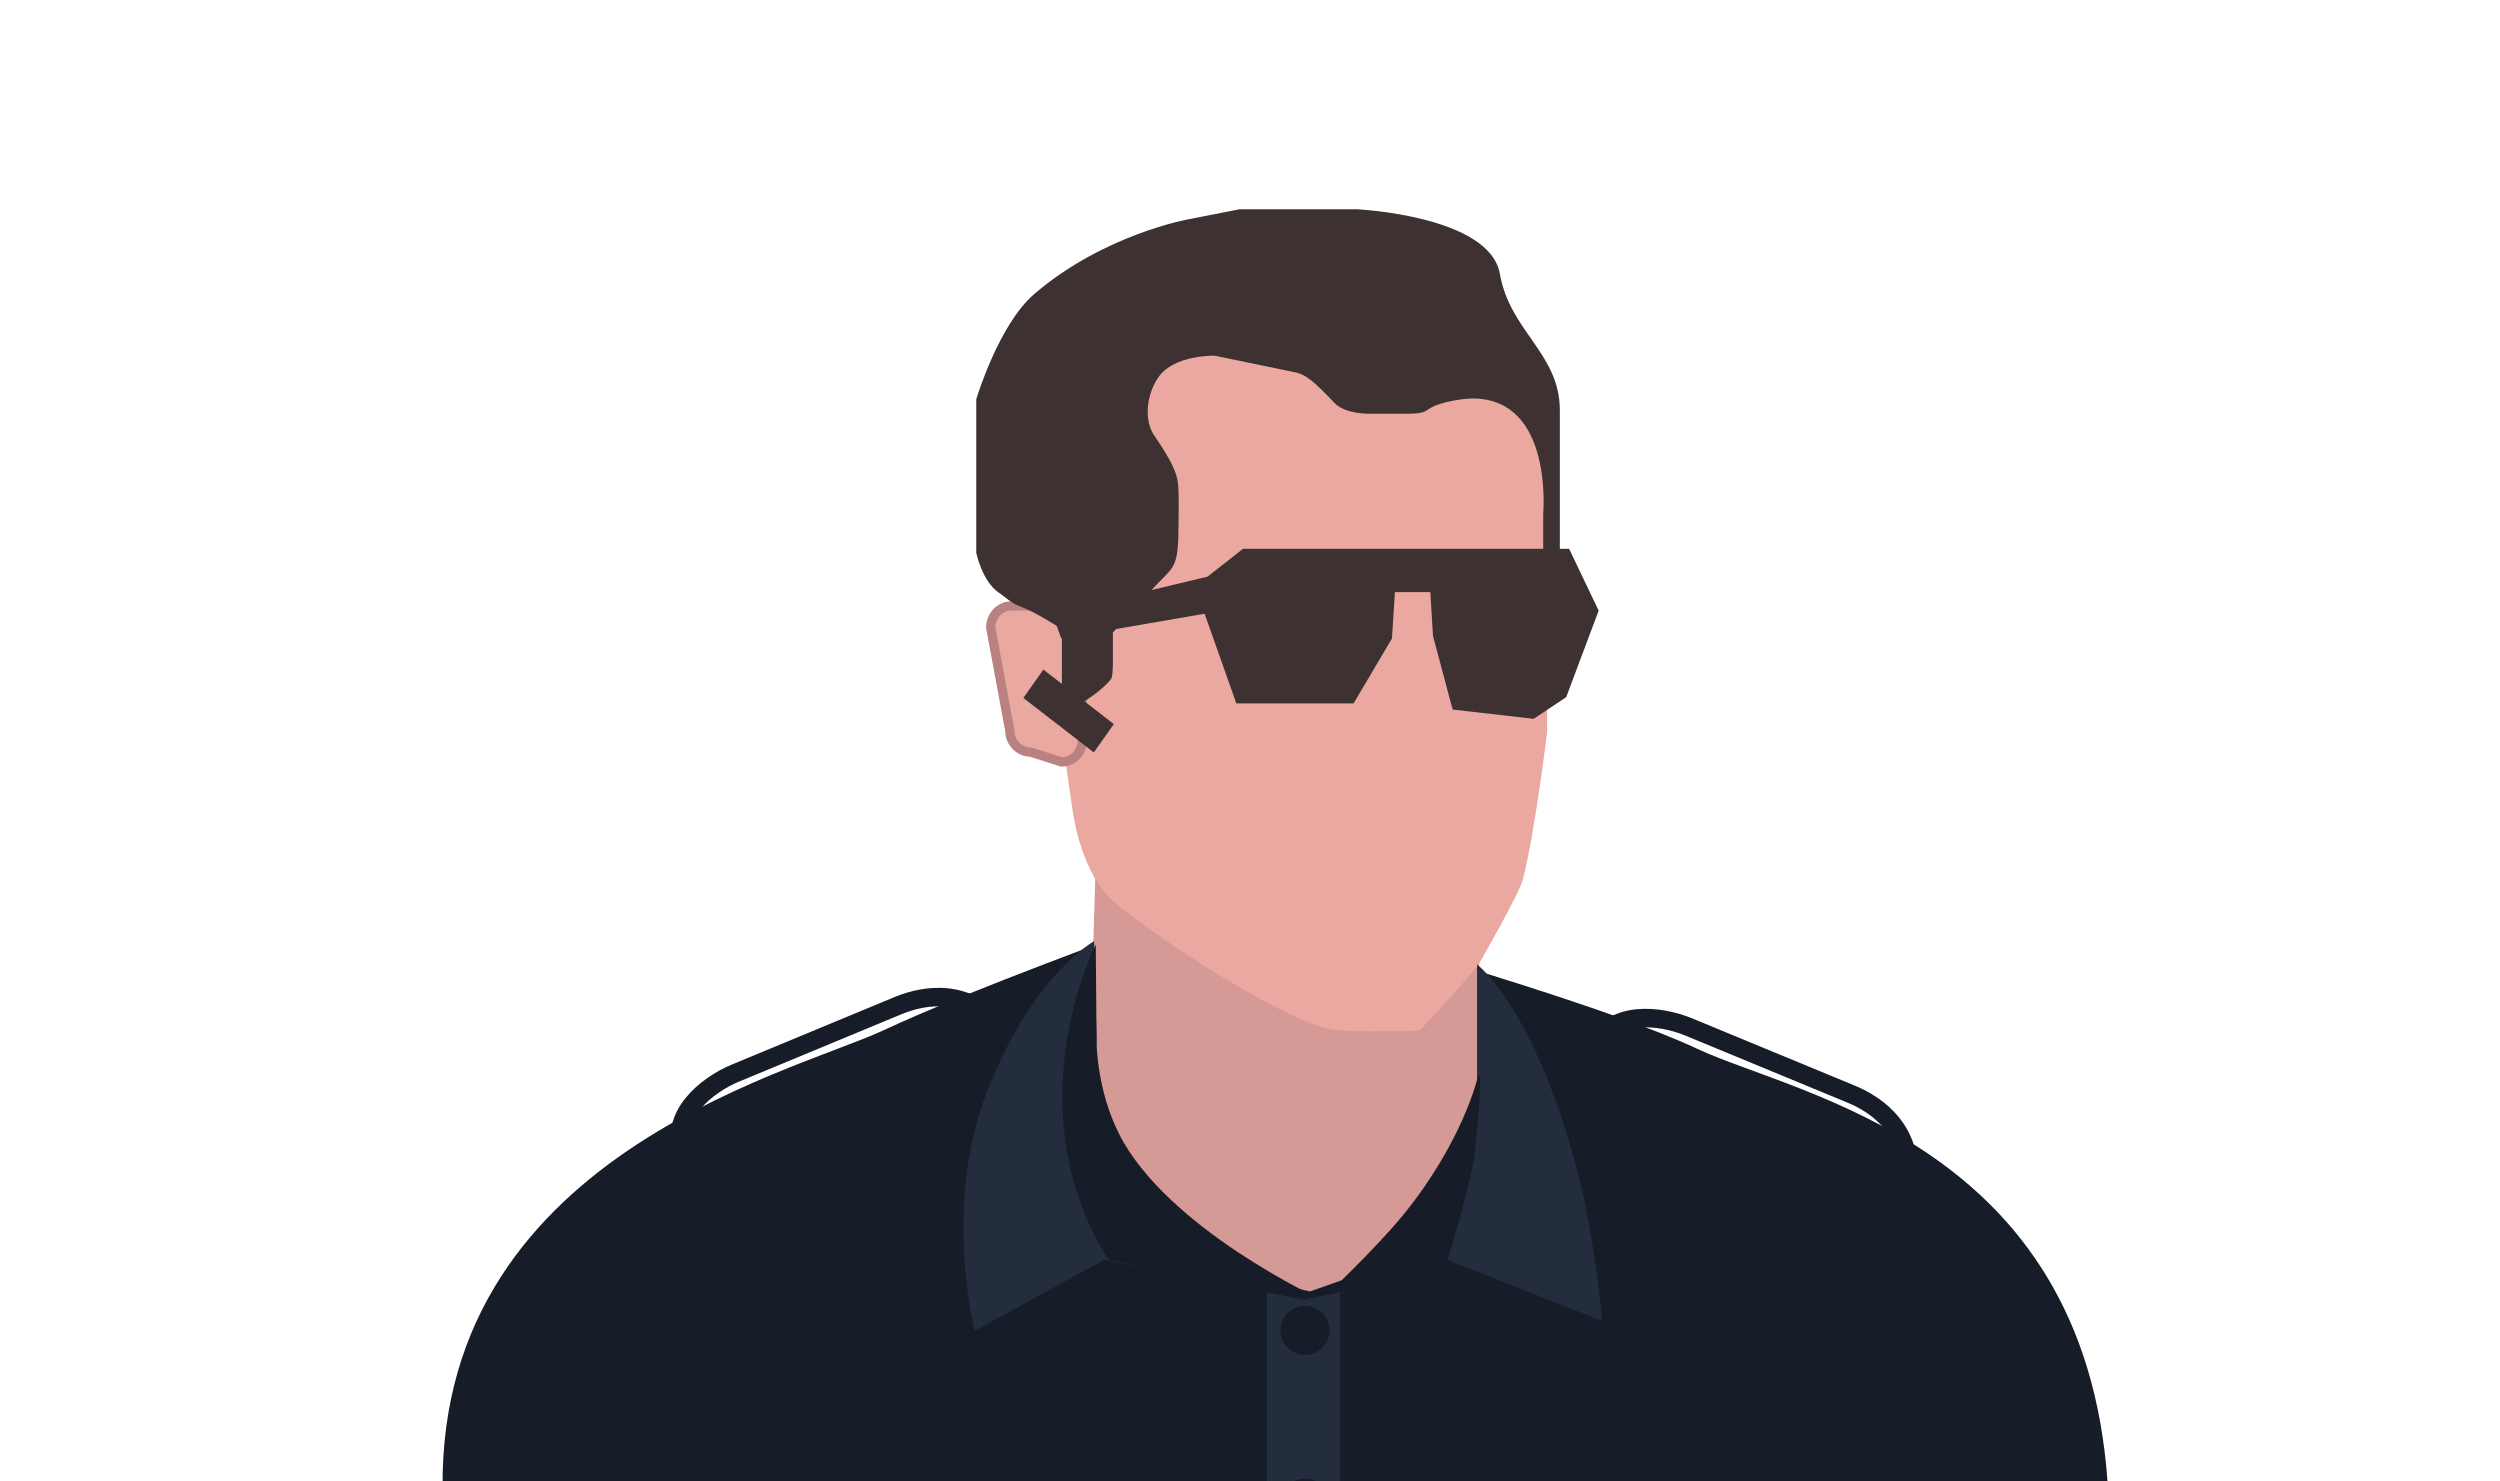 <?xml version="1.0" encoding="utf-8"?>
<!-- Generator: Adobe Illustrator 16.0.0, SVG Export Plug-In . SVG Version: 6.00 Build 0)  -->
<!DOCTYPE svg PUBLIC "-//W3C//DTD SVG 1.1//EN" "http://www.w3.org/Graphics/SVG/1.1/DTD/svg11.dtd">
<svg version="1.1" id="Layer_1" xmlns="http://www.w3.org/2000/svg" xmlns:xlink="http://www.w3.org/1999/xlink" x="0px" y="0px"
	 width="270px" height="160px" viewBox="0 0 270 160" enable-background="new 0 0 270 160" xml:space="preserve">
<g>
	<defs>
		<rect id="SVGID_1_" x="33.5" y="15" width="203" height="145"/>
	</defs>
	<clipPath id="SVGID_2_">
		<use xlink:href="#SVGID_1_"  overflow="visible"/>
	</clipPath>
	<path clip-path="url(#SVGID_2_)" fill="#161D28" d="M227.613,160.036c-2.57-36.584-33.365-41.657-44.297-46.759
		c-10-4.668-30.66-10.319-32.574-11.325c-1.438-0.755,13.082,11.69,17.107,19.023l-32.517-4.817l-25.378,4.438
		c4.615-7.889,15.997-21.787,14.455-20.977c-1.914,1.006-19.004,6.99-29.004,11.657c-10.111,4.72-50.452,14.143-47.449,53.015
		c0.342,4.432,0.236,17.776,0.236,17.776c0,5.458,4.425,9.885,9.883,9.885l163.499,0.533c5.461,0,9.885-4.427,9.885-9.885
		C231.459,182.601,228.014,165.744,227.613,160.036z"/>
	<polygon clip-path="url(#SVGID_2_)" fill="#D69A96" points="159.75,133.022 141.479,139.476 117.088,134.098 119.095,68.491 
		159.75,68.491 	"/>
	<path clip-path="url(#SVGID_2_)" fill="#C88985" d="M161.135,91.615c0,0.859-0.666,1.559-1.488,1.559h-13.883
		c-0.822,0-1.488-0.699-1.488-1.559l0,0c0-0.861,0.666-1.561,1.488-1.561h13.883C160.469,90.055,161.135,90.754,161.135,91.615
		L161.135,91.615z"/>
	<path clip-path="url(#SVGID_2_)" fill="#EAA8A0" d="M112.628,65.443l12.775-38.001c0,0,31.938,2.51,32.946,3.227
		c1.01,0.716,8.742,17.925,8.742,17.925v30.474c0,0-1.316,10.82-2.625,15.953c-0.367,1.445-4.768,9.143-4.768,9.143
		s-6.018,7.118-6.555,7.136c-3.365,0.107-8.127,0.126-9.457-0.146c-6.039-1.231-21.627-11.831-23.98-14.34
		c-3.195-3.404-3.868-9.352-3.868-9.352L112.628,65.443"/>
	<g clip-path="url(#SVGID_2_)">
		<defs>
			<path id="SVGID_3_" d="M112.448,65.443l12.775-38.001c0,0,31.938,2.51,32.948,3.227c1.008,0.716,8.74,17.925,8.74,17.925v30.474
				c0,0-1.314,10.82-2.625,15.953c-0.369,1.445-4.768,9.143-4.768,9.143s-6.018,7.118-6.555,7.136
				c-3.365,0.107-8.127,0.126-9.457-0.146c-6.039-1.231-21.626-11.831-23.98-14.34c-3.195-3.404-3.868-9.352-3.868-9.352
				L112.448,65.443"/>
		</defs>
		<clipPath id="SVGID_4_">
			<use xlink:href="#SVGID_3_"  overflow="visible"/>
		</clipPath>
		<path clip-path="url(#SVGID_4_)" fill="none" d="M109.209,68.853l17.639,9.137c5.1,1.732,5.275,4.95,5.676,7.335l6.594,39.209
			c0.4,2.384-1.207,4.643-3.592,5.043l-16.187,2.723"/>
	</g>
	<path clip-path="url(#SVGID_2_)" fill="#E9A8A0" stroke="#B98180" stroke-miterlimit="10" d="M116.889,79.958
		c0,1.291-1,2.337-2.234,2.337l-3.367-1.075c-1.234,0-2.234-1.047-2.234-2.338l-2.055-11.103c0-1.291,1-2.338,2.233-2.338h5.423
		c1.234,0,2.234,1.047,2.234,2.338V79.958z"/>
	<path clip-path="url(#SVGID_2_)" fill="#3D3131" d="M114.683,67.952v9.321c0,0,1.509-0.917,2.904-1.848
		c1.259-0.84,2.246-1.806,2.432-2.134c0.208-0.37,0.173-2.101,0.173-2.101v-2.88c0,0,3.653-4.122,5.623-6.094
		c1.09-1.091,1.463-1.701,1.463-5.387c0-1.589,0.079-3.223-0.059-4.653c-0.178-1.857-2.234-4.617-2.602-5.196
		c-1.145-1.796-0.715-4.538,0.514-6.273c1.713-2.419,6.052-2.293,6.052-2.293s8.375,1.734,8.507,1.755
		c1.332,0.21,2.291,1.097,4.473,3.383c1.125,1.177,3.721,1.131,3.721,1.131h3.678c0,0,0.223,0,0.336,0
		c1.814,0,1.988-0.231,2.521-0.571c1.242-0.793,3.848-1.076,4.625-1.076c8.752,0,7.621,12.459,7.621,12.459v10.843
		c0,0,0.813-0.156,1.326-0.627c0.32-0.293,0.471-0.695,0.471-1.143c0-0.209,0-0.434,0-0.672c0-4.794,0-15.032,0-19.606
		c0-6.094-5.395-8.514-6.471-14.698c-1.098-6.317-15.451-6.992-15.451-6.992h-12.674l-5.487,1.076c0,0-9.14,1.614-16.668,8.067
		c-3.874,3.32-6.276,11.382-6.276,11.382v16.58c0,0,0.643,3.093,2.441,4.303c0.75,0.504,1.307,1.117,2.248,1.457
		C111.857,66.093,114.683,67.952,114.683,67.952z"/>
	<polygon clip-path="url(#SVGID_2_)" fill="#3D3131" points="113.656,66.283 130.417,62.277 134.243,59.273 169.467,59.273 
		172.656,65.95 169.148,75.296 165.641,77.632 156.887,76.631 154.76,68.672 154.477,63.947 150.65,63.947 150.332,68.954 
		146.186,75.964 133.523,75.964 130.097,66.283 114.613,68.954 	"/>
	<polygon clip-path="url(#SVGID_2_)" fill="#3D3131" points="118.131,81.262 110.523,75.38 112.685,72.317 120.293,78.199 	"/>
	<path clip-path="url(#SVGID_2_)" fill="#242D3D" d="M118.163,101.652c0,0-6.722,3.631-11.651,16.492
		c-4.654,12.145-1.255,25.588-1.255,25.588l13.982-7.662c0,0,18.417,3.024,23.482,4.301c0.887,0.225-14.667-4.791-19.359-11.83
		c-6.453-9.68-4.93-15.998-4.93-15.998L118.163,101.652z"/>
	<path clip-path="url(#SVGID_2_)" fill="#161D28" d="M118.342,102.011c0,0-5.161,10.085-3.137,22.228
		c1.21,7.26,4.571,11.832,4.571,11.832l22.944,4.301c0,0-16.69-7.664-21.869-17.926c-2.42-4.794-2.42-9.902-2.42-9.902
		L118.342,102.011z"/>
	<path clip-path="url(#SVGID_2_)" fill="#242D3D" d="M159.52,104.162c0,0,6.102,4.481,10.807,22.229
		c1.973,7.438,2.688,16.267,2.688,16.267l-16.67-6.587l-13.623,4.301c0,0,11.896-10.574,14.699-17.746
		c2.1-5.377,2.1-5.377,2.1-5.377V104.162z"/>
	<path clip-path="url(#SVGID_2_)" fill="#161D28" d="M142.721,140.371l13.623-4.301c0,0,2.621-8.539,2.957-11.832
		c1.076-10.486,0.27-7.797,0.27-7.797s-1.613,6.856-7.932,14.654C148.518,134.947,142.721,140.371,142.721,140.371z"/>
	<path clip-path="url(#SVGID_2_)" fill="none" stroke="#161D28" stroke-width="2" stroke-miterlimit="10" d="M73.83,124.713
		c-1.745-4.184,2.525-7.546,5.583-8.814l17.536-7.275c3.06-1.268,7.713-1.949,11.46,2.662"/>
	<path clip-path="url(#SVGID_2_)" fill="none" stroke="#161D28" stroke-width="2" stroke-miterlimit="10" d="M172.182,113.189
		c1.725-4.193,7.121-3.551,10.182-2.285l17.543,7.255c3.061,1.267,6.832,4.075,6.221,9.985"/>
	<polygon clip-path="url(#SVGID_2_)" fill="#242D3D" points="144.707,193.431 136.82,193.431 136.82,139.561 140.764,140.371 
		144.707,139.561 	"/>
	<circle clip-path="url(#SVGID_2_)" fill="#161D28" cx="140.942" cy="143.687" r="2.647"/>
	<circle clip-path="url(#SVGID_2_)" fill="#161D28" cx="140.942" cy="162.33" r="2.647"/>
	<circle clip-path="url(#SVGID_2_)" fill="#161D28" cx="140.942" cy="180.975" r="2.647"/>
</g>
</svg>
